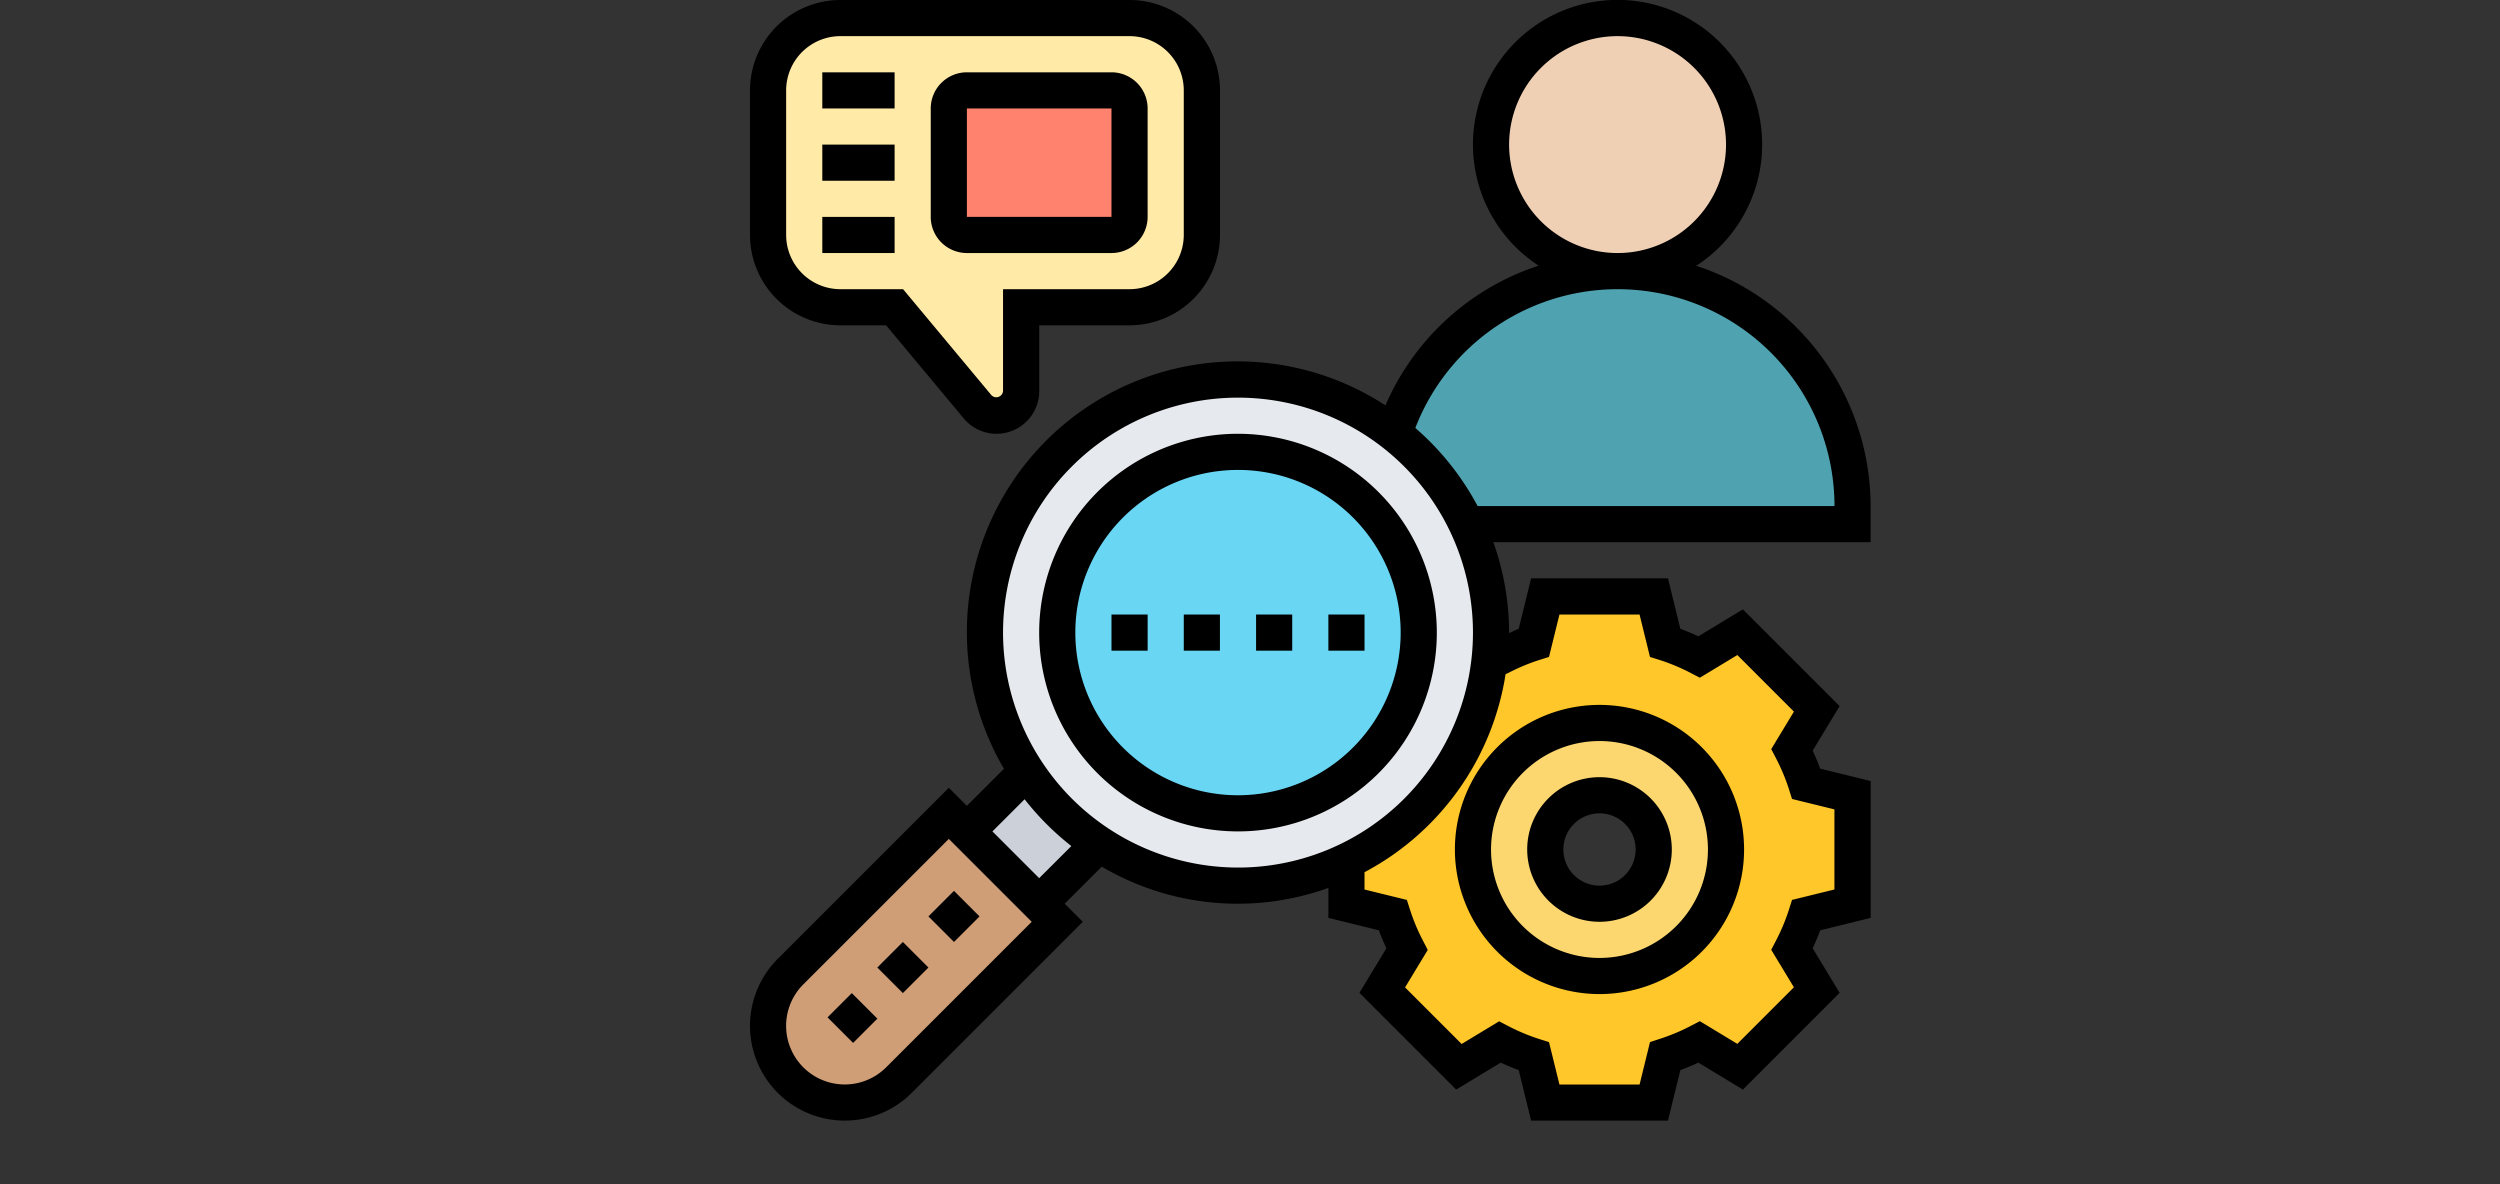 <svg xmlns="http://www.w3.org/2000/svg" width="190" height="90" viewBox="0 0 190 90">
  <rect x="0" y="0" width="190" height="90" fill="#333333" stroke="none"/>
  <g id="Grupo_54934" data-name="Grupo 54934" transform="translate(-1125 -1400)">
    <g id="Grupo_54494" data-name="Grupo 54494" transform="translate(1182 1400)">
      <path id="Trazado_110872" data-name="Trazado 110872" d="M327.757,145.857v1.374H298.43a19.178,19.178,0,0,0-5.549-6.909l.069-.082a17.859,17.859,0,0,1,34.808,5.618Z" transform="translate(-243.965 -107.395)" fill="#4fa3b1"/>
      <ellipse id="Elipse_4148" data-name="Elipse 4148" cx="9.53" cy="9.728" rx="9.53" ry="9.728" transform="translate(56.384 1.277)" fill="#f0d0b4"/>
      <path id="Trazado_110873" data-name="Trazado 110873" d="M272,292.124a19.267,19.267,0,0,0,10.866-15.179l.8-.343a16.524,16.524,0,0,1,2.582-1.085L287.11,272h8.242l.865,3.517A16.524,16.524,0,0,1,298.8,276.6l3.118-1.882,5.824,5.824-1.882,3.118a16.524,16.524,0,0,1,1.085,2.582l3.517.865v8.242l-3.517.865a16.524,16.524,0,0,1-1.085,2.582l1.882,3.118-5.824,5.824L298.8,305.86a16.521,16.521,0,0,1-2.582,1.085l-.865,3.517H287.11l-.865-3.517a16.521,16.521,0,0,1-2.582-1.085l-3.118,1.882-5.824-5.824L276.6,298.8a16.527,16.527,0,0,1-1.085-2.582L272,295.352Zm19.231-10.508a9.616,9.616,0,1,0,9.615,9.616A9.608,9.608,0,0,0,291.231,281.616Z" transform="translate(-226.67 -226.67)" fill="#ffc729"/>
      <path id="Trazado_110874" data-name="Trazado 110874" d="M337.615,328A9.616,9.616,0,1,1,328,337.616,9.608,9.608,0,0,1,337.615,328Zm4.121,9.616a4.121,4.121,0,1,0-4.121,4.121A4.115,4.115,0,0,0,341.736,337.616Z" transform="translate(-273.054 -273.054)" fill="#fcd770"/>
      <path id="Trazado_110875" data-name="Trazado 110875" d="M31.11,369.374l5.495,5.495,1.374,1.374L25.945,388.275a5.828,5.828,0,0,1-8.242-8.242L29.736,368Z" transform="translate(-14.626 -306.186)" fill="#cf9e76"/>
      <path id="Trazado_110876" data-name="Trazado 110876" d="M114.041,355.015l-4.547,4.547L104,354.067l4.547-4.547A18.7,18.7,0,0,0,114.041,355.015Z" transform="translate(-87.516 -290.879)" fill="#ccd1d9"/>
      <path id="Trazado_110877" data-name="Trazado 110877" d="M150.338,197.429a19.217,19.217,0,0,1-29.671,13.86,18.7,18.7,0,0,1-5.495-5.495,19.219,19.219,0,1,1,35.165-8.365Z" transform="translate(-94.143 -147.153)" fill="#e6e9ed"/>
      <ellipse id="Elipse_4149" data-name="Elipse 4149" cx="13.699" cy="13.699" rx="13.699" ry="13.699" transform="translate(23.427 34.234)" fill="#69d6f4"/>
      <path id="Trazado_110878" data-name="Trazado 110878" d="M21.495,37.978A5.493,5.493,0,0,1,16,32.484V21.495A5.493,5.493,0,0,1,21.495,16H43.473a5.493,5.493,0,0,1,5.495,5.495V32.484a5.493,5.493,0,0,1-5.495,5.495H35.231v6.374a1.873,1.873,0,0,1-3.31,1.2l-6.305-7.569Z" transform="translate(-14.626 -14.626)" fill="#ffeaa7"/>
      <path id="Trazado_110879" data-name="Trazado 110879" d="M109.736,49.374v8.242a1.378,1.378,0,0,1-1.374,1.374H97.374A1.378,1.378,0,0,1,96,57.616V49.374A1.378,1.378,0,0,1,97.374,48h10.989A1.378,1.378,0,0,1,109.736,49.374Z" transform="translate(-80.89 -41.132)" fill="#ff826e"/>
      <path id="Trazado_110880" data-name="Trazado 110880" d="M151.11,200a15.11,15.11,0,1,0,15.11,15.11A15.128,15.128,0,0,0,151.11,200Zm0,27.473a12.363,12.363,0,1,1,12.363-12.363A12.376,12.376,0,0,1,151.11,227.473Z" transform="translate(-114.022 -167.033)"/>
      <path id="Trazado_110881" data-name="Trazado 110881" d="M14.868,32.726h3.477l5.9,7.074a3.245,3.245,0,0,0,5.738-2.077v-5h6.868a6.876,6.876,0,0,0,6.868-6.868V14.868A6.876,6.876,0,0,0,36.846,8H14.868A6.876,6.876,0,0,0,8,14.868V25.857A6.876,6.876,0,0,0,14.868,32.726ZM10.747,14.868a4.126,4.126,0,0,1,4.121-4.121H36.846a4.126,4.126,0,0,1,4.121,4.121V25.857a4.126,4.126,0,0,1-4.121,4.121H27.231v7.745a.516.516,0,0,1-.879.317l-6.718-8.062H14.868a4.126,4.126,0,0,1-4.121-4.121Z" transform="translate(-8 -8)"/>
      <path id="Trazado_110882" data-name="Trazado 110882" d="M90.747,53.736h10.989a2.75,2.75,0,0,0,2.747-2.747V42.747A2.75,2.75,0,0,0,101.736,40H90.747A2.75,2.75,0,0,0,88,42.747v8.242A2.75,2.75,0,0,0,90.747,53.736Zm0-10.989h10.989v8.242H90.747Z" transform="translate(-74.264 -34.505)"/>
      <path id="Trazado_110883" data-name="Trazado 110883" d="M40,40h5.495v2.747H40Z" transform="translate(-34.505 -34.505)"/>
      <path id="Trazado_110884" data-name="Trazado 110884" d="M40,72h5.495v2.747H40Z" transform="translate(-34.505 -61.011)"/>
      <path id="Trazado_110885" data-name="Trazado 110885" d="M40,104h5.495v2.747H40Z" transform="translate(-34.505 -87.516)"/>
      <path id="Trazado_110886" data-name="Trazado 110886" d="M264,280h2.747v2.747H264Z" transform="translate(-220.043 -233.296)"/>
      <path id="Trazado_110887" data-name="Trazado 110887" d="M232,280h2.747v2.747H232Z" transform="translate(-193.538 -233.296)"/>
      <path id="Trazado_110888" data-name="Trazado 110888" d="M200,280h2.747v2.747H200Z" transform="translate(-167.033 -233.296)"/>
      <path id="Trazado_110889" data-name="Trazado 110889" d="M168,280h2.747v2.747H168Z" transform="translate(-140.527 -233.296)"/>
      <path id="Trazado_110890" data-name="Trazado 110890" d="M64.352,426.874l1.942-1.942,1.942,1.942-1.942,1.942Z" transform="translate(-54.676 -353.342)"/>
      <path id="Trazado_110891" data-name="Trazado 110891" d="M42.3,449.408l1.844-1.844,1.942,1.942-1.844,1.844Z" transform="translate(-36.407 -372.088)"/>
      <path id="Trazado_110892" data-name="Trazado 110892" d="M86.976,404.252l1.942-1.942,1.942,1.942-1.942,1.942Z" transform="translate(-73.415 -334.605)"/>
      <path id="Trazado_110893" data-name="Trazado 110893" d="M357.495,362.989A5.495,5.495,0,1,0,352,357.495,5.5,5.5,0,0,0,357.495,362.989Zm0-8.242a2.747,2.747,0,1,1-2.747,2.747A2.75,2.75,0,0,1,357.495,354.747Z" transform="translate(-292.933 -292.933)"/>
      <path id="Trazado_110894" data-name="Trazado 110894" d="M330.989,341.978A10.989,10.989,0,1,0,320,330.989,11,11,0,0,0,330.989,341.978Zm0-19.231a8.242,8.242,0,1,1-8.242,8.242A8.25,8.25,0,0,1,330.989,322.747Z" transform="translate(-266.428 -266.428)"/>
      <path id="Trazado_110895" data-name="Trazado 110895" d="M93.166,46.462A19.255,19.255,0,0,0,79.916,28.2a10.989,10.989,0,1,0-11.98-.011A19.187,19.187,0,0,0,56.293,38.809,20.57,20.57,0,0,0,27.3,66.428l-2.817,2.817L23.11,67.872l-13,13A7.2,7.2,0,0,0,20.293,91.057l13-13-1.374-1.374,2.817-2.817A20.344,20.344,0,0,0,51.957,75.48v2.279l3.838.944c.169.456.36.913.571,1.367l-2.049,3.386,7.352,7.352,3.386-2.049q.682.317,1.367.571l.942,3.837h10.4l.944-3.838q.684-.253,1.367-.571l3.386,2.049,7.352-7.352-2.049-3.386q.317-.682.571-1.367l3.837-.942v-10.4l-3.838-.944q-.253-.684-.571-1.367l2.049-3.386-7.352-7.352-3.386,2.049q-.682-.317-1.367-.571l-.942-3.837h-10.4l-.944,3.838c-.251.093-.482.218-.729.323a.388.388,0,0,0,0-.04,20.484,20.484,0,0,0-1.2-6.868H93.166ZM65.693,18.989a8.242,8.242,0,1,1,8.242,8.242A8.25,8.25,0,0,1,65.693,18.989ZM18.35,89.115a4.454,4.454,0,0,1-6.3-6.3L23.11,71.756l6.3,6.3ZM29.978,74.74l-3.552-3.552,2.444-2.444A20.747,20.747,0,0,0,32.422,72.3ZM27.231,56.078A17.857,17.857,0,1,1,45.088,73.935,17.878,17.878,0,0,1,27.231,56.078ZM65.619,59.15a14.965,14.965,0,0,1,2.37-.992l.736-.232.793-3.223h6.088l.793,3.224.736.232a15.072,15.072,0,0,1,2.37.992l.684.356,2.849-1.724,4.3,4.3-1.724,2.849.356.684a14.965,14.965,0,0,1,.992,2.37l.232.736,3.223.791v6.088l-3.224.793-.232.736a15.072,15.072,0,0,1-.992,2.37l-.356.684,1.724,2.849-4.3,4.3-2.849-1.724-.684.356a14.965,14.965,0,0,1-2.37.992L76.4,87.2l-.791,3.223H69.517l-.793-3.224-.736-.232a15.073,15.073,0,0,1-2.37-.992l-.684-.356-2.849,1.724-4.3-4.3,1.724-2.849L59.15,79.5a14.915,14.915,0,0,1-.993-2.372l-.234-.734-3.22-.791V74.288A20.635,20.635,0,0,0,65.425,59.237ZM63.3,46.462a20.716,20.716,0,0,0-4.734-5.936,16.48,16.48,0,0,1,31.855,5.936Z" transform="translate(-8 -8)"/>
    </g>
    <rect id="Rectángulo_6009" data-name="Rectángulo 6009" width="190" height="90" transform="translate(1125 1400)" fill="none"/>
  </g>
</svg>
